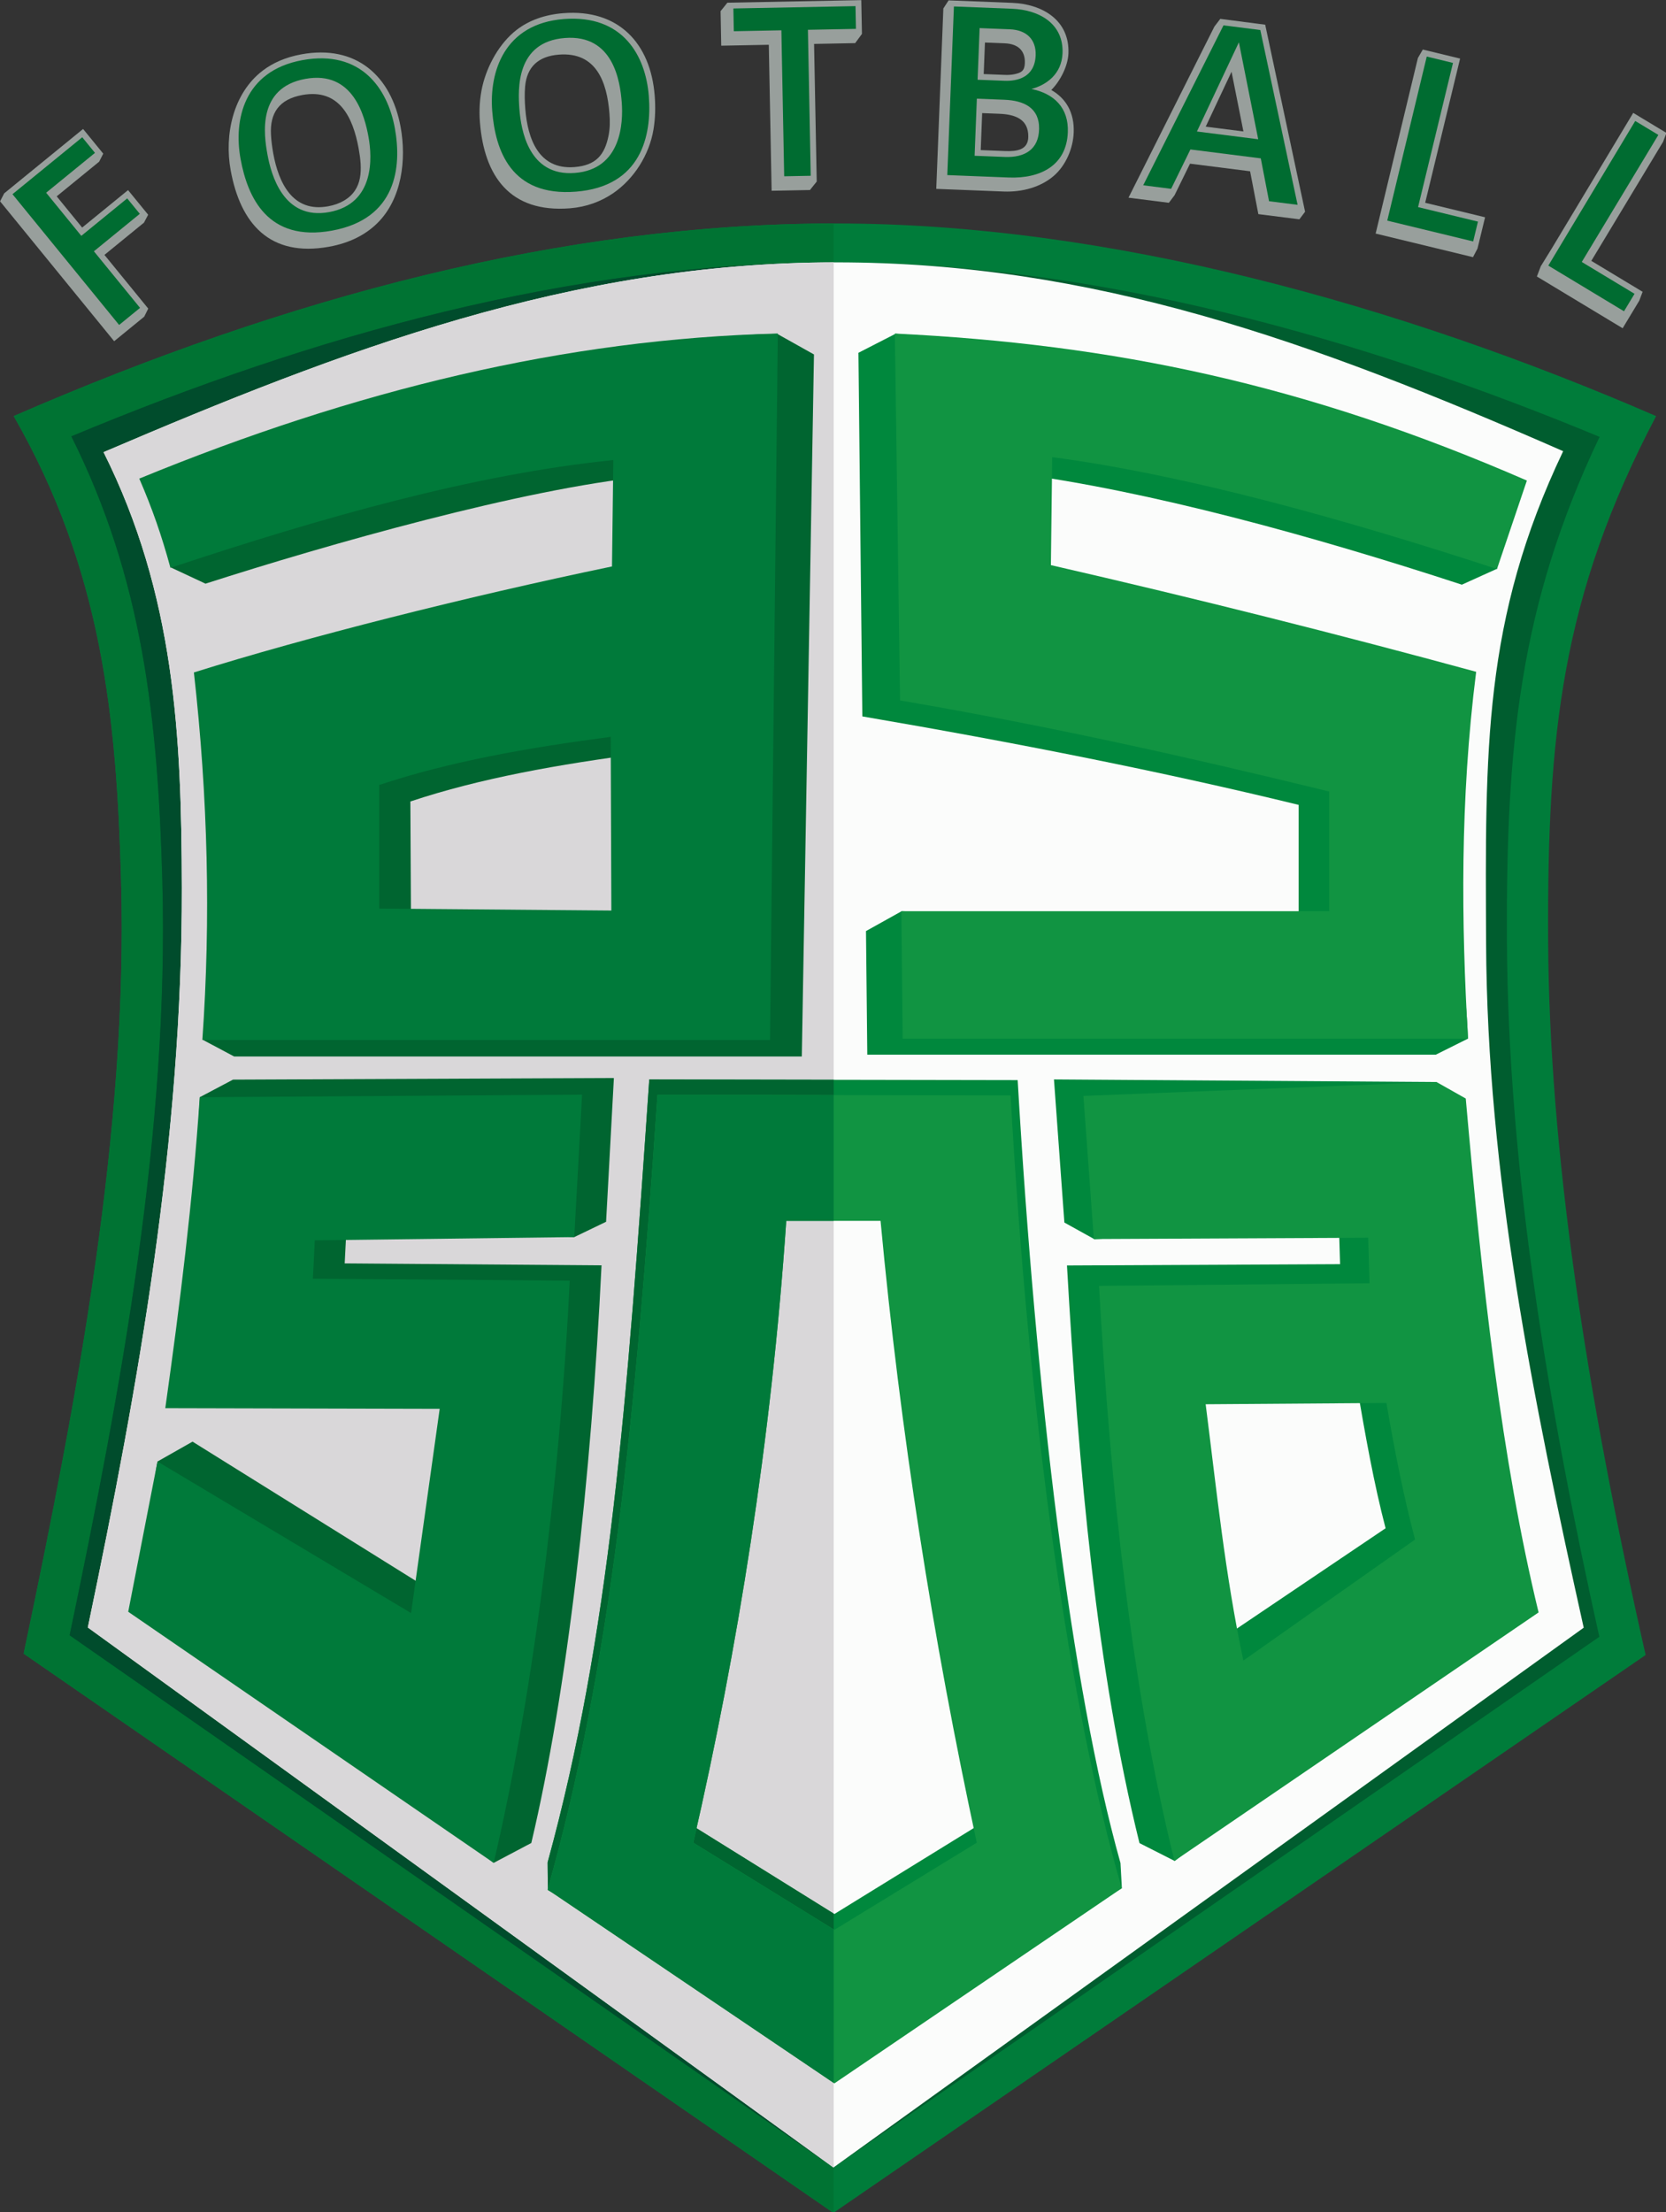 <?xml version="1.0" encoding="UTF-8" standalone="no"?>
<svg
   xmlns:dc="http://purl.org/dc/elements/1.1/"
   xmlns:cc="http://creativecommons.org/ns#"
   xmlns:rdf="http://www.w3.org/1999/02/22-rdf-syntax-ns#"
   xmlns:svg="http://www.w3.org/2000/svg"
   xmlns="http://www.w3.org/2000/svg"
   xmlns:sodipodi="http://sodipodi.sourceforge.net/DTD/sodipodi-0.dtd"
   xmlns:inkscape="http://www.inkscape.org/namespaces/inkscape"
   inkscape:version="1.0 (4035a4f, 2020-05-01)"
   sodipodi:docname="Logo AS Saint-Ouen-l'Aumône.svg"
   viewBox="0 0 527.365 700"
   id="svg906"
   height="700"
   width="527.365"
   version="1.1">
  <rect x="0" y="0" width="527.365" height="700" fill="#333333" stroke="none"/>
  <defs
     id="defs910" />
  <sodipodi:namedview
     inkscape:current-layer="svg906"
     inkscape:window-maximized="0"
     inkscape:window-y="0"
     inkscape:window-x="0"
     inkscape:cy="256.40532"
     inkscape:cx="203.5341"
     inkscape:zoom="0.99780623"
     showgrid="false"
     id="namedview908"
     inkscape:window-height="900"
     inkscape:window-width="1440"
     inkscape:pageshadow="2"
     inkscape:pageopacity="0"
     guidetolerance="10"
     gridtolerance="10"
     objecttolerance="10"
     borderopacity="1"
     bordercolor="#666666"
     pagecolor="#ffffff" />
  <g
     transform="matrix(1.235,0,0,1.235,-103.818,-169.75)"
     id="g1069">
    <path
       d="m 87.576,244.056 c 70.294,-30.57 140.827,-49.355 210.788,-49.355 69.961,0 144.723,20.951 210.184,49.355 -24.301,46.195 -27.905,81.84 -27.679,133.987 0.236,54.621 9.84,116.418 24.993,183.438 L 297.67,704.409 90.126,561.134 c 14.174,-67.416 26.743,-134.608 24.98,-197.947 -1.168,-41.95 -4.84,-79.612 -27.53,-119.132 z"
       style="fill:#007c3a;fill-rule:evenodd"
       id="path833" />
    <path
       d="m 87.576,244.056 c 70.09,-30.481 140.417,-49.243 210.177,-49.352 v 509.649 l -0.083,0.057 L 90.126,561.134 c 14.174,-67.416 26.743,-134.608 24.98,-197.947 -1.168,-41.95 -4.84,-79.612 -27.53,-119.132 z"
       style="fill:#007333;fill-rule:evenodd"
       id="path835" />
    <path
       d="m 494.056,249.381 c -60.925,-25.32 -129.94,-44.717 -195.692,-44.717 -67.603,0 -133.942,18.664 -196.013,44.58 18.285,36.567 22.165,72.233 23.318,113.648 1.794,64.419 -10.592,130.49 -23.759,193.535 L 297.686,692.788 493.988,556.816 C 481.105,498.786 470.559,437.436 470.302,378.089 c -0.214,-49.35 3.163,-85.52 23.754,-128.708 z"
       style="fill:#005d2f;fill-rule:evenodd"
       id="path837" />
    <path
       d="m 297.753,204.667 c -67.392,0.112 -133.518,18.739 -195.402,44.578 18.285,36.567 22.165,72.233 23.318,113.648 1.794,64.419 -10.592,130.49 -23.759,193.535 l 195.777,136.36 0.067,-0.046 z"
       style="fill:#004c2c;fill-rule:evenodd"
       id="path839" />
    <path
       d="m 484.723,253.048 c -64.591,-28.32 -120.607,-48.383 -186.359,-48.383 -67.603,0 -126.351,22.381 -187.755,48.631 18.285,36.567 19.985,72.524 20.06,111.597 0.125,64.444 -10.925,126.49 -24.093,189.535 l 191.11,138.36 192.302,-138.305 c -12.883,-58.03 -24.762,-116.046 -25.019,-175.393 -0.213,-49.349 -0.837,-82.853 19.754,-126.041 z"
       style="fill:#fbfcfb;fill-rule:evenodd"
       id="path841" />
    <path
       d="m 297.753,204.668 c -67.346,0.135 -125.925,22.457 -187.144,48.628 18.285,36.567 19.985,72.524 20.06,111.597 0.125,64.444 -10.925,126.49 -24.093,189.535 l 191.11,138.36 0.067,-0.048 z"
       style="fill:#d9d7d9;fill-rule:evenodd"
       id="path843" />
  </g>
  <g
     transform="matrix(1.235,0,0,1.235,-103.818,-169.75)"
     id="g1061">
    <g
       id="g1024">
      <path
         id="path845"
         style="fill:#006530;fill-rule:evenodd"
         d="m 283.244,222.968 c -54.318,1.333 -100.123,18.666 -155.33,41.333 -3.69,2.224 -1.379,14.153 0.106,18.611 l 8.715,4.08 c 31.422,-10.104 81.538,-24.334 112.682,-27.437 l -0.338,27.252 c -37.264,7.74 -78.458,18.14 -107.166,27.16 3.17,28.212 -2.531,67.953 -5.852,89.904 l 8.019,4.26 H 289.577 l 3.118,-179.866 z m -93.998,119.831 0.167,31.666 59.499,0.5 -0.167,-44.499 c -21.478,2.805 -41.576,6.361 -59.499,12.333 z" />
      <path
         id="path847"
         style="fill:#007a3a;fill-rule:evenodd"
         d="m 283.425,222.908 c -54.318,1.333 -108.456,14.499 -163.663,37.166 3.329,7.675 5.714,14.516 7.988,22.858 38.422,-12.771 77.705,-24 113.515,-27.604 l -0.338,27.253 c -37.264,7.74 -78.458,18.14 -107.166,27.159 3.59,31.958 4.354,63.096 2.167,94.165 H 281.425 Z M 181.261,338.572 v 31.666 l 59.499,0.5 -0.167,-44.499 c -21.478,2.805 -41.409,6.361 -59.332,12.333 z" />
    </g>
    <g
       id="g1028">
      <path
         id="path849"
         style="fill:#006530;fill-rule:evenodd"
         d="m 241.411,413.645 -2,36.833 -8.154,3.927 -58.345,-3.094 -0.5,9.833 65.832,0.5 c -2.666,54.791 -8.722,108.817 -18,147.997 l -9.646,5.094 -85.518,-68.26 c -1.706,-6.542 -2.741,-24.66 -0.63,-34.582 l 8.963,-5.083 64.165,39.999 7.333,-52.332 -70.332,-0.167 c 3.639,-25.762 -1.107,-50.314 0.723,-75.765 l 8.485,-4.485 z" />
      <path
         id="path851"
         style="fill:#007a3a;fill-rule:evenodd"
         d="m 233.259,417.904 -2,36.499 -66.499,0.833 -0.5,9.833 65.832,0.5 C 227.427,520.36 219.871,575.553 210.593,614.733 l -93.665,-64.332 c 2.264,-11.653 4.792,-24.625 7.5,-38.499 l 64.999,38.833 7.333,-52.332 -70.332,-0.167 c 3.767,-26.669 7.066,-53.384 8.833,-79.665 z" />
    </g>
    <g
       id="g1032">
      <path
         id="path853"
         style="fill:#00883d;fill-rule:evenodd"
         d="m 304.091,227.838 1,93.162 c 39.308,6.721 76.973,14.165 111.831,22.666 v 30.999 l -101.754,-3.758 -9.14,5.092 0.333,31.666 h 145.727 l 8.223,-4.101 C 459.577,377.12 449.109,342.432 452.755,313.667 417.714,304.125 381.464,294.986 343.757,286.334 l 0.333,-27.666 c 34.582,4.577 76.193,15.995 114.665,28.582 l 9.028,-4.082 -2.029,-18.5 C 418.183,242.492 365.029,226.672 313.611,222.959 Z" />
      <path
         id="path855"
         style="fill:#119442;fill-rule:evenodd"
         d="m 313.424,222.908 1.333,93.998 c 39.308,6.721 75.139,14.832 109.998,23.333 v 30.666 H 315.091 l 0.333,32.666 h 144.914 c -1.723,-29.623 -2.084,-61.124 2.083,-93.998 -35.041,-9.541 -71.29,-18.68 -108.998,-27.333 l 0.333,-27.666 c 34.582,4.577 75.526,16.079 113.998,28.666 l 7.667,-22.666 C 418.647,235.849 369.472,225.629 313.424,222.908 Z" />
    </g>
    <g
       id="g1042">
      <path
         id="path857"
         style="fill:#00883d;fill-rule:evenodd"
         d="m 250.479,414.02 94.423,0.167 c 4.667,80.221 13.633,155.325 26.355,200.602 l 0.354,6.439 -73.686,43.06 -73.428,-42.596 -0.071,-7.069 c 15.932,-58.081 20.346,-117.107 26.053,-200.602 z m 35.113,29.272 c -3.823,56.194 -12.454,112.519 -23.833,162.047 l 36.166,22.5 36.499,-22.5 C 323.149,553.104 314.81,497.304 309.758,443.292 Z" />
      <path
         id="path859"
         style="fill:#006530;fill-rule:evenodd"
         d="m 250.479,414.02 47.274,0.083 v 29.189 h -12.162 c -3.823,56.194 -12.454,112.519 -23.833,162.047 l 35.994,22.393 v 36.455 l -73.256,-42.497 -0.071,-7.069 c 15.932,-58.081 20.346,-117.107 26.053,-200.602 z" />
      <path
         id="path861"
         style="fill:#119442;fill-rule:evenodd"
         d="m 252.592,417.945 90.498,0.167 c 4.667,83.554 15.278,158.01 28.5,203.12 l -73.665,50 -73.498,-49.666 c 16.266,-57.248 22.459,-120.126 28.166,-203.621 z m 32.999,32.292 c -3.823,56.194 -12.454,109.801 -23.833,159.33 l 36.166,22.333 36.499,-22.333 c -11.275,-52.235 -19.613,-105.318 -24.666,-159.33 z" />
      <path
         id="path863"
         style="fill:#007a3a;fill-rule:evenodd"
         d="m 252.592,417.945 45.161,0.083 v 32.209 h -12.162 c -3.823,56.194 -12.454,109.801 -23.833,159.33 l 35.994,22.227 v 39.322 l -73.327,-49.55 c 16.266,-57.248 22.459,-120.126 28.166,-203.621 z" />
    </g>
    <g
       id="g1036">
      <path
         id="path865"
         style="fill:#00883d;fill-rule:evenodd"
         d="m 354.209,414.01 2.667,36.666 7.715,4.279 62.617,-4.612 0.333,11 -69.999,0.333 c 2.993,52.451 7.589,103.546 18.583,147.996 l 9.035,4.583 85.713,-67.914 c -9.503,-39.132 -14.502,-84.522 -18.666,-131.664 z m 31.333,78.998 c 2.833,22.222 4.944,43.444 9.666,65.665 l 43.999,-29.666 c -3,-11.444 -5.222,-24 -7.333,-36.333 z" />
      <path
         id="path867"
         style="fill:#119442;fill-rule:evenodd"
         d="m 361.757,418.237 2.667,36.666 70.332,-0.333 0.333,11.666 -69.332,0.667 c 2.993,52.451 8.339,102.88 19.333,147.33 l 93.331,-63.665 c -9.503,-39.132 -14.502,-84.522 -18.666,-131.664 l -7.501,-4.235 z m 31.333,78.998 c 2.833,22.222 4.944,43.444 9.666,65.665 l 43.999,-30.999 c -3,-11.444 -5.222,-22.666 -7.333,-34.999 z" />
    </g>
  </g>
  <g
     transform="matrix(1.235,0,0,1.235,-103.818,-169.75)"
     id="g1020">
    <path
       id="path870"
       style="fill:#989f9c;fill-rule:evenodd"
       d="m 292.722,148.702 0.677,35.263 -1.741,2.172 -9.82,0.188 -0.719,-37.401 -12.194,0.234 -0.168,-8.848 1.741,-2.168 34.323,-0.662 0.17,8.658 -1.738,2.361 z" />
    <path
       id="path872"
       style="fill:#989f9c;fill-rule:evenodd"
       d="m 353.52,160.506 c 3.769,2.141 5.949,5.811 5.747,10.909 -0.16,4.059 -2.011,8.416 -5.113,11.097 -3.308,2.858 -8.025,4.196 -12.847,4.007 l -17.268,-0.68 1.816,-46.22 1.349,-2.079 16.275,0.639 c 7.723,0.306 14.767,4.407 14.435,12.958 -0.127,3.228 -2.081,7.076 -4.394,9.368 z m -6.776,-6.882 c 0.123,-3.363 -1.928,-4.95 -5.162,-5.077 l -5.064,-0.201 -0.317,8.082 5.386,0.211 c 0.883,0.035 1.711,-0.016 2.46,-0.171 1.897,-0.393 2.63,-0.956 2.697,-2.845 z m 0.883,18.905 c 0.078,-4.594 -3.435,-5.77 -7.422,-5.928 l -4.398,-0.173 -0.372,9.48 6.241,0.244 c 2.974,0.118 5.893,-0.257 5.951,-3.623 z" />
    <path
       id="path874"
       style="fill:#989f9c;fill-rule:evenodd"
       d="m 389.079,179.382 -3.958,8.081 -1.464,1.945 -10.348,-1.309 22.018,-43.84 1.51,-1.979 11.511,1.498 10.225,47.917 -1.464,1.945 -10.514,-1.329 -2.118,-10.979 z m 13.688,-8.256 -3.046,-15.289 -6.62,14.066 z" />
    <path
       id="path876"
       style="fill:#989f9c;fill-rule:evenodd"
       d="m 449.355,189.401 15.351,3.718 -1.942,8.013 -1.157,2.205 -24.951,-6.045 10.829,-44.971 1.26,-2.179 9.56,2.316 z" />
    <path
       id="path878"
       style="fill:#989f9c;fill-rule:evenodd"
       d="m 491.937,204.282 13.152,7.931 -0.863,2.276 -4.258,7.061 -21.984,-13.259 1.004,-2.633 2.885,-4.677 20.805,-34.609 8.516,5.134 -0.863,2.276 z" />
    <path
       id="path880"
       style="fill:#989f9c;fill-rule:evenodd"
       d="m 98.595,187.754 6.525,8 11.764,-9.597 5.156,6.309 -1.076,2.028 -10.129,8.263 11.224,13.757 -1.032,2.073 -7.704,6.285 -29.24,-35.84 1.056,-2.045 20.221,-16.494 5.166,6.328 -1.049,2.054 z" />
    <path
       id="path882"
       style="fill:#989f9c;fill-rule:evenodd"
       d="m 151.401,155.54 c 2.61,-1.992 5.899,-3.437 9.89,-4.166 13.99,-2.556 23.048,5.431 25.456,18.616 1.521,8.328 0.344,18.39 -5.958,24.623 -2.991,2.959 -7.104,5.102 -12.399,6.055 -15.224,2.742 -22.714,-5.959 -25.204,-19.588 -1.655,-9.063 0.584,-19.717 8.215,-25.541 z m 24.581,19.921 c -1.44,-7.884 -4.926,-15.406 -14.446,-13.667 -5.907,1.079 -8.313,4.573 -8.022,10.139 0.081,1.541 0.295,3.166 0.583,4.822 1.37,7.504 4.958,15.216 14.057,13.553 1.577,-0.288 2.917,-0.781 4.047,-1.439 4.966,-2.894 4.742,-8.142 3.78,-13.408 z" />
    <path
       id="path884"
       style="fill:#989f9c;fill-rule:evenodd"
       d="m 216.494,145.094 c 3.181,-2.453 7.223,-3.897 11.948,-4.269 14.177,-1.117 22.374,7.751 23.427,21.112 0.227,2.892 0.169,5.846 -0.312,8.71 -1.083,6.451 -4.947,12.633 -10.377,16.333 -3.155,2.149 -6.898,3.511 -11.027,3.836 -15.407,1.214 -21.99,-8.249 -23.078,-22.053 -0.242,-3.069 -0.063,-6.223 0.635,-9.223 1.238,-5.323 4.38,-11.049 8.784,-14.445 z m 23.559,27.049 c 0.352,-1.8 0.38,-3.594 0.219,-5.63 -0.629,-7.988 -3.33,-15.828 -12.978,-15.068 -5.207,0.411 -8.173,3.103 -8.633,8.119 -0.177,1.931 -0.108,3.904 0.041,5.778 0.599,7.604 3.384,15.64 12.603,14.915 5.484,-0.433 7.768,-3.101 8.749,-8.114 z" />
    <path
       id="path887"
       style="fill:#006c31;fill-rule:evenodd"
       d="m 303.342,139.019 0.112,5.829 -12.313,0.236 0.718,37.4 -6.8,0.131 -0.718,-37.4 -12.193,0.234 -0.112,-5.829 z" />
    <path
       id="path889"
       style="fill:#006c31;fill-rule:evenodd"
       d="m 343.42,139.689 c 7.199,0.283 13.277,3.944 12.984,11.389 -0.215,5.46 -4.254,8.174 -7.96,9.168 5.79,1.202 9.564,4.795 9.315,11.112 -0.333,8.468 -7.014,11.89 -15.133,11.571 l -15.76,-0.62 1.698,-43.203 z m -8.786,18.189 6.893,0.271 c 3.259,0.128 7.784,-0.864 7.988,-6.552 0.142,-3.953 -2.264,-6.47 -6.612,-6.641 l -7.75,-0.305 z m -0.766,19.48 7.75,0.305 c 5.16,0.203 8.69,-1.971 8.779,-7.191 0.093,-5.438 -3.955,-7.267 -8.872,-7.461 l -7.082,-0.278 z" />
    <path
       id="path891"
       style="fill:#006c31;fill-rule:evenodd"
       d="m 407.096,145.14 9.557,44.79 -7.317,-0.926 -2.118,-10.979 -18.036,-2.282 -4.942,10.086 -7.16,-0.906 20.581,-40.978 z m -5.489,3.146 -10.758,22.855 15.707,1.987 z" />
    <path
       id="path893"
       style="fill:#006c31;fill-rule:evenodd"
       d="m 456.483,153.57 -8.95,36.942 15.35,3.719 -1.23,5.079 -22.019,-5.335 10.122,-42.035 z" />
    <path
       id="path895"
       style="fill:#006c31;fill-rule:evenodd"
       d="m 509.12,172.018 -19.629,32.55 13.525,8.156 -2.699,4.475 -19.401,-11.7 22.276,-37.057 z" />
    <path
       id="path897"
       style="fill:#006c31;fill-rule:evenodd"
       d="m 105.142,172.616 3.265,4.002 -12.516,10.211 9.013,11.049 11.764,-9.597 3.227,3.955 -11.763,9.597 11.826,14.496 -5.364,4.376 -27.331,-33.502 z" />
    <path
       id="path899"
       style="fill:#006c31;fill-rule:evenodd"
       d="m 145.722,178.161 c -1.812,-9.924 0.805,-22.557 15.84,-25.303 15.035,-2.746 21.852,7.287 23.7,17.402 1.847,10.116 0.351,23.271 -16.093,26.275 -16.444,3.004 -21.634,-8.451 -23.447,-18.375 z m 6.891,-1.135 c 0.943,5.162 4.084,16.909 15.813,14.767 11.729,-2.142 11.047,-14.02 10.092,-19.251 -0.956,-5.232 -3.871,-17.133 -16.202,-14.881 -12.331,2.252 -10.645,14.204 -9.702,19.365 z" />
    <path
       id="path901"
       style="fill:#006c31;fill-rule:evenodd"
       d="m 210.225,165.888 c -0.792,-10.057 3.098,-22.358 18.335,-23.558 15.237,-1.2 20.997,9.474 21.804,19.726 0.808,10.251 -2.021,23.186 -18.685,24.5 -16.665,1.313 -20.661,-10.61 -21.454,-20.667 z m 6.971,-0.427 c 0.412,5.231 2.341,17.237 14.226,16.3 11.886,-0.936 12.418,-12.822 12,-18.123 -0.418,-5.302 -2.106,-17.438 -14.602,-16.454 -12.496,0.985 -12.036,13.046 -11.624,18.276 z" />
  </g>
</svg>
